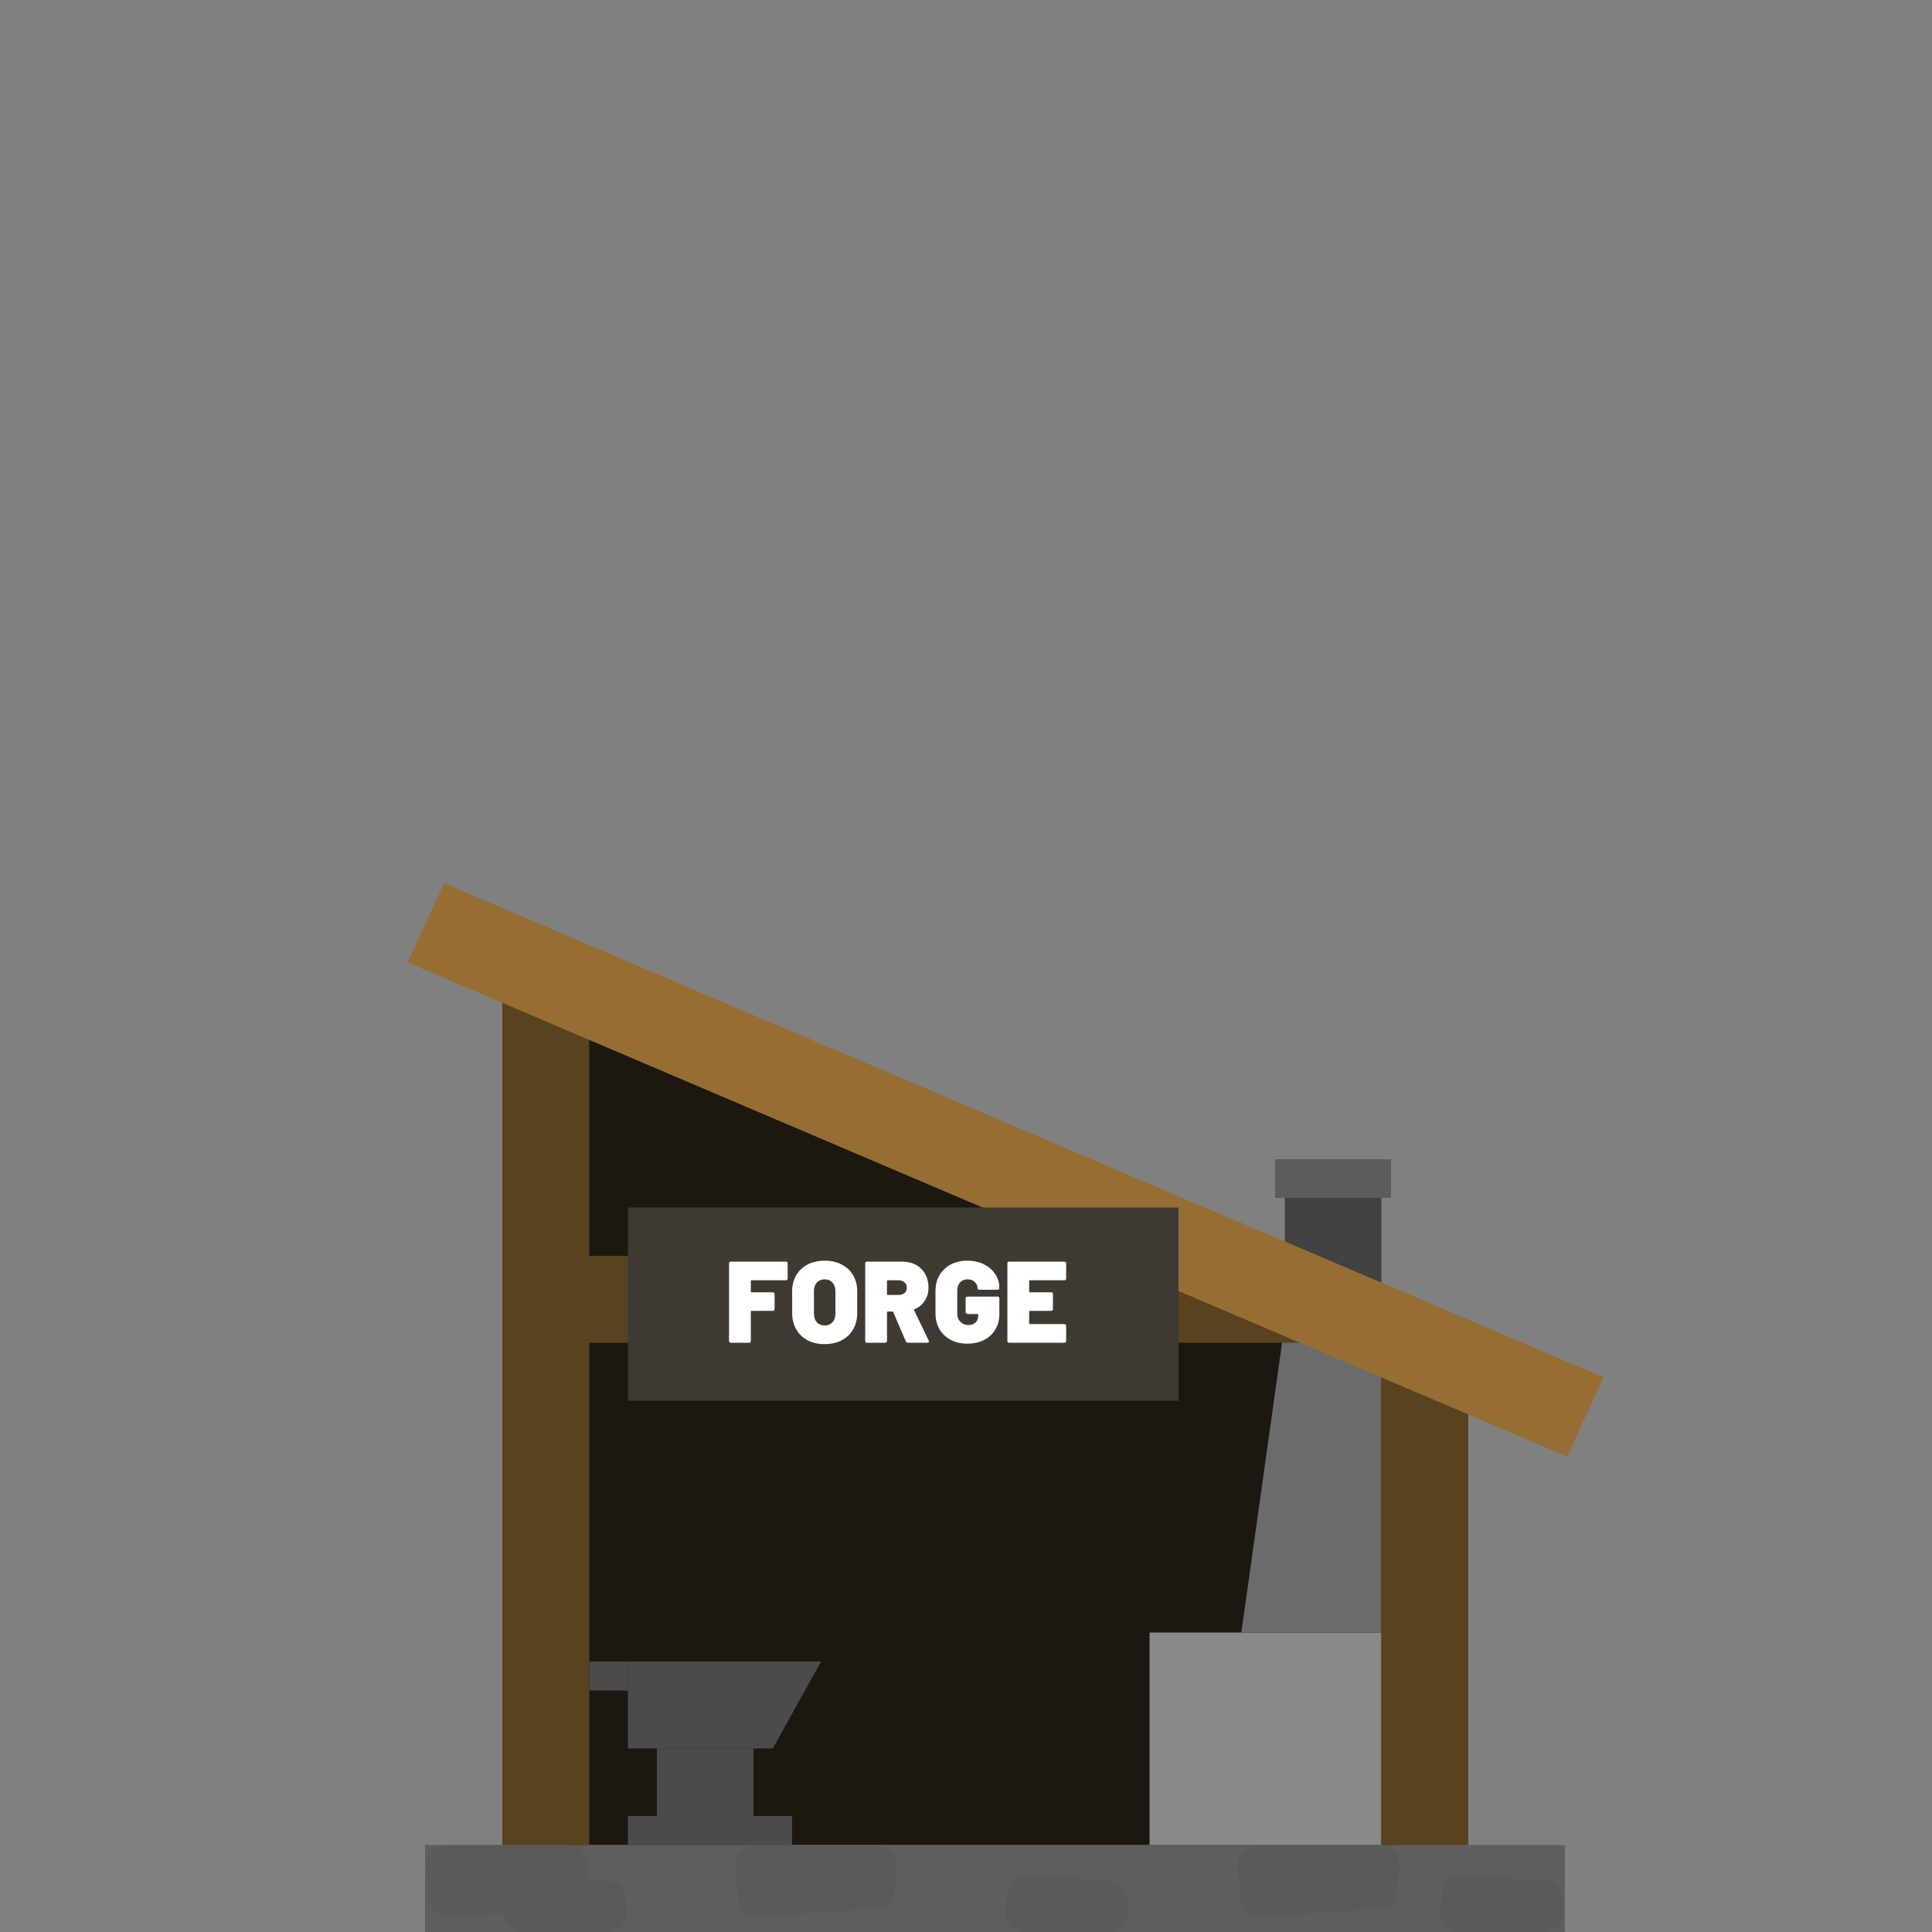 <svg width="200" height="200" viewBox="0 0 200 200" fill="none" xmlns="http://www.w3.org/2000/svg">
<rect x="0" y="0" width="200" height="200" fill="#808080" stroke="none"/>
<path d="M59 133.084V102L145 135.311V191H59V133.084Z" fill="#1C1711"/>
<rect x="133" y="123" width="10" height="10" fill="#424242"/>
<rect x="132" y="120" width="12" height="4" fill="#5C5C5C"/>
<rect x="119" y="169" width="24" height="22" fill="#898989"/>
<path d="M133 137H143V169H128.5L133 137Z" fill="#6B6B6B"/>
<path d="M55 139V130H136V139H55Z" fill="#594220"/>
<rect x="44" y="191" width="118" height="9" fill="#5C5E5F"/>
<path d="M44.142 193.133C44.065 191.979 44.981 191 46.138 191H58.84C60.005 191 60.924 191.992 60.834 193.153L60.633 195.766C60.557 196.76 59.76 197.546 58.764 197.608L46.488 198.376C45.389 198.444 44.441 197.612 44.367 196.513L44.142 193.133Z" fill="#5A5A5A"/>
<path d="M76.142 193.133C76.065 191.979 76.981 191 78.138 191H90.84C92.005 191 92.924 191.992 92.834 193.153L92.633 195.766C92.557 196.76 91.76 197.546 90.764 197.608L78.488 198.376C77.389 198.444 76.441 197.612 76.368 196.513L76.142 193.133Z" fill="#5A5A5A"/>
<path d="M128.142 193.133C128.065 191.979 128.981 191 130.138 191H142.84C144.005 191 144.924 191.992 144.834 193.153L144.633 195.766C144.557 196.76 143.759 197.546 142.764 197.608L130.488 198.376C129.389 198.444 128.441 197.612 128.368 196.513L128.142 193.133Z" fill="#5A5A5A"/>
<path d="M52.136 197.873C52.062 199.025 52.977 200 54.132 200H62.847C64.01 200 64.927 199.013 64.842 197.853L64.745 196.536C64.672 195.54 63.877 194.752 62.881 194.686L54.381 194.131C53.278 194.059 52.325 194.896 52.255 195.999L52.136 197.873Z" fill="#5A5A5A"/>
<path d="M104.136 197.873C104.062 199.025 104.977 200 106.132 200H114.848C116.01 200 116.927 199.013 116.842 197.853L116.745 196.536C116.672 195.54 115.877 194.752 114.881 194.686L106.381 194.131C105.278 194.059 104.325 194.896 104.255 195.999L104.136 197.873Z" fill="#5A5A5A"/>
<path d="M149.136 197.873C149.062 199.025 149.977 200 151.132 200H159.848C161.01 200 161.927 199.013 161.842 197.853L161.745 196.536C161.672 195.54 160.877 194.752 159.881 194.686L151.381 194.131C150.278 194.059 149.325 194.896 149.255 195.999L149.136 197.873Z" fill="#5A5A5A"/>
<path d="M65 172H85L80 181H65V172Z" fill="#4B4B4B"/>
<rect x="65" y="188" width="17" height="3" fill="#4B4B4B"/>
<rect x="68" y="181" width="10" height="7" fill="#4B4B4B"/>
<rect x="61" y="172" width="4" height="3" fill="#4B4B4B"/>
<rect x="52" y="101" width="9" height="90" fill="#594220"/>
<rect x="143" y="140" width="9" height="51" fill="#594220"/>
<rect width="9.039" height="130.473" transform="matrix(-0.418 0.908 -0.92 -0.392 166.001 142.577)" fill="#966E33"/>
<rect x="65" y="125" width="57" height="20" fill="#3E3933"/>
<path d="M81.54 132.352C81.54 132.408 81.524 132.452 81.492 132.484C81.46 132.516 81.416 132.532 81.36 132.532H77.784C77.744 132.532 77.724 132.552 77.724 132.592V133.72C77.724 133.76 77.744 133.78 77.784 133.78H80.004C80.06 133.78 80.104 133.796 80.136 133.828C80.168 133.86 80.184 133.904 80.184 133.96V135.52C80.184 135.576 80.168 135.62 80.136 135.652C80.104 135.684 80.06 135.7 80.004 135.7H77.784C77.744 135.7 77.724 135.72 77.724 135.76V138.82C77.724 138.876 77.708 138.92 77.676 138.952C77.644 138.984 77.6 139 77.544 139H75.648C75.592 139 75.548 138.984 75.516 138.952C75.484 138.92 75.468 138.876 75.468 138.82V130.78C75.468 130.724 75.484 130.68 75.516 130.648C75.548 130.616 75.592 130.6 75.648 130.6H81.36C81.416 130.6 81.46 130.616 81.492 130.648C81.524 130.68 81.54 130.724 81.54 130.78V132.352ZM85.365 139.144C84.701 139.144 84.112 139.012 83.6 138.748C83.097 138.476 82.704 138.1 82.424 137.62C82.144 137.132 82.004 136.568 82.004 135.928V133.672C82.004 133.048 82.144 132.496 82.424 132.016C82.704 131.536 83.097 131.164 83.6 130.9C84.112 130.636 84.701 130.504 85.365 130.504C86.037 130.504 86.624 130.636 87.129 130.9C87.641 131.164 88.037 131.536 88.317 132.016C88.597 132.496 88.737 133.048 88.737 133.672V135.928C88.737 136.568 88.597 137.132 88.317 137.62C88.037 138.1 87.641 138.476 87.129 138.748C86.624 139.012 86.037 139.144 85.365 139.144ZM85.365 137.212C85.701 137.212 85.969 137.104 86.168 136.888C86.376 136.664 86.481 136.368 86.481 136V133.648C86.481 133.28 86.376 132.988 86.168 132.772C85.969 132.548 85.701 132.436 85.365 132.436C85.037 132.436 84.769 132.548 84.561 132.772C84.361 132.988 84.26 133.28 84.26 133.648V136C84.26 136.368 84.361 136.664 84.561 136.888C84.769 137.104 85.037 137.212 85.365 137.212ZM93.982 139C93.878 139 93.81 138.956 93.778 138.868L92.458 135.82C92.442 135.788 92.418 135.772 92.386 135.772H91.882C91.842 135.772 91.822 135.792 91.822 135.832V138.82C91.822 138.876 91.806 138.92 91.774 138.952C91.742 138.984 91.698 139 91.642 139H89.746C89.69 139 89.646 138.984 89.614 138.952C89.582 138.92 89.566 138.876 89.566 138.82V130.78C89.566 130.724 89.582 130.68 89.614 130.648C89.646 130.616 89.69 130.6 89.746 130.6H93.382C93.926 130.6 94.402 130.712 94.81 130.936C95.226 131.16 95.546 131.476 95.77 131.884C96.002 132.284 96.118 132.748 96.118 133.276C96.118 133.804 95.986 134.268 95.722 134.668C95.466 135.06 95.11 135.348 94.654 135.532C94.614 135.548 94.602 135.576 94.618 135.616L96.142 138.784C96.158 138.832 96.166 138.86 96.166 138.868C96.166 138.908 96.15 138.94 96.118 138.964C96.086 138.988 96.046 139 95.998 139H93.982ZM91.882 132.532C91.842 132.532 91.822 132.552 91.822 132.592V133.996C91.822 134.036 91.842 134.056 91.882 134.056H93.01C93.266 134.056 93.474 133.988 93.634 133.852C93.794 133.708 93.874 133.524 93.874 133.3C93.874 133.068 93.794 132.884 93.634 132.748C93.474 132.604 93.266 132.532 93.01 132.532H91.882ZM100.152 139.096C99.496 139.096 98.916 138.964 98.412 138.7C97.916 138.436 97.528 138.064 97.249 137.584C96.977 137.104 96.841 136.552 96.841 135.928V133.66C96.841 133.036 96.977 132.488 97.249 132.016C97.528 131.536 97.916 131.164 98.412 130.9C98.916 130.636 99.496 130.504 100.152 130.504C100.792 130.504 101.364 130.632 101.868 130.888C102.372 131.136 102.76 131.476 103.032 131.908C103.312 132.34 103.452 132.812 103.452 133.324V133.336C103.452 133.392 103.436 133.436 103.404 133.468C103.372 133.5 103.328 133.516 103.272 133.516H101.388C101.268 133.516 101.208 133.48 101.208 133.408C101.208 133.144 101.112 132.916 100.92 132.724C100.736 132.532 100.48 132.436 100.152 132.436C99.832 132.436 99.576 132.544 99.385 132.76C99.192 132.968 99.097 133.248 99.097 133.6V136C99.097 136.344 99.204 136.624 99.421 136.84C99.644 137.056 99.921 137.164 100.248 137.164C100.544 137.164 100.784 137.084 100.968 136.924C101.16 136.756 101.256 136.528 101.256 136.24V136.084C101.256 136.044 101.236 136.024 101.196 136.024H100.14C100.084 136.024 100.04 136.008 100.008 135.976C99.977 135.944 99.96 135.9 99.96 135.844V134.404C99.96 134.348 99.977 134.304 100.008 134.272C100.04 134.24 100.084 134.224 100.14 134.224H103.272C103.328 134.224 103.372 134.24 103.404 134.272C103.436 134.304 103.452 134.348 103.452 134.404V136.048C103.452 136.64 103.312 137.168 103.032 137.632C102.76 138.096 102.372 138.456 101.868 138.712C101.372 138.968 100.8 139.096 100.152 139.096ZM110.368 132.352C110.368 132.408 110.352 132.452 110.32 132.484C110.288 132.516 110.244 132.532 110.188 132.532H106.6C106.56 132.532 106.54 132.552 106.54 132.592V133.72C106.54 133.76 106.56 133.78 106.6 133.78H108.82C108.876 133.78 108.92 133.796 108.952 133.828C108.984 133.86 109 133.904 109 133.96V135.52C109 135.576 108.984 135.62 108.952 135.652C108.92 135.684 108.876 135.7 108.82 135.7H106.6C106.56 135.7 106.54 135.72 106.54 135.76V137.008C106.54 137.048 106.56 137.068 106.6 137.068H110.188C110.244 137.068 110.288 137.084 110.32 137.116C110.352 137.148 110.368 137.192 110.368 137.248V138.82C110.368 138.876 110.352 138.92 110.32 138.952C110.288 138.984 110.244 139 110.188 139H104.464C104.408 139 104.364 138.984 104.332 138.952C104.3 138.92 104.284 138.876 104.284 138.82V130.78C104.284 130.724 104.3 130.68 104.332 130.648C104.364 130.616 104.408 130.6 104.464 130.6H110.188C110.244 130.6 110.288 130.616 110.32 130.648C110.352 130.68 110.368 130.724 110.368 130.78V132.352Z" fill="white"/>
</svg>
